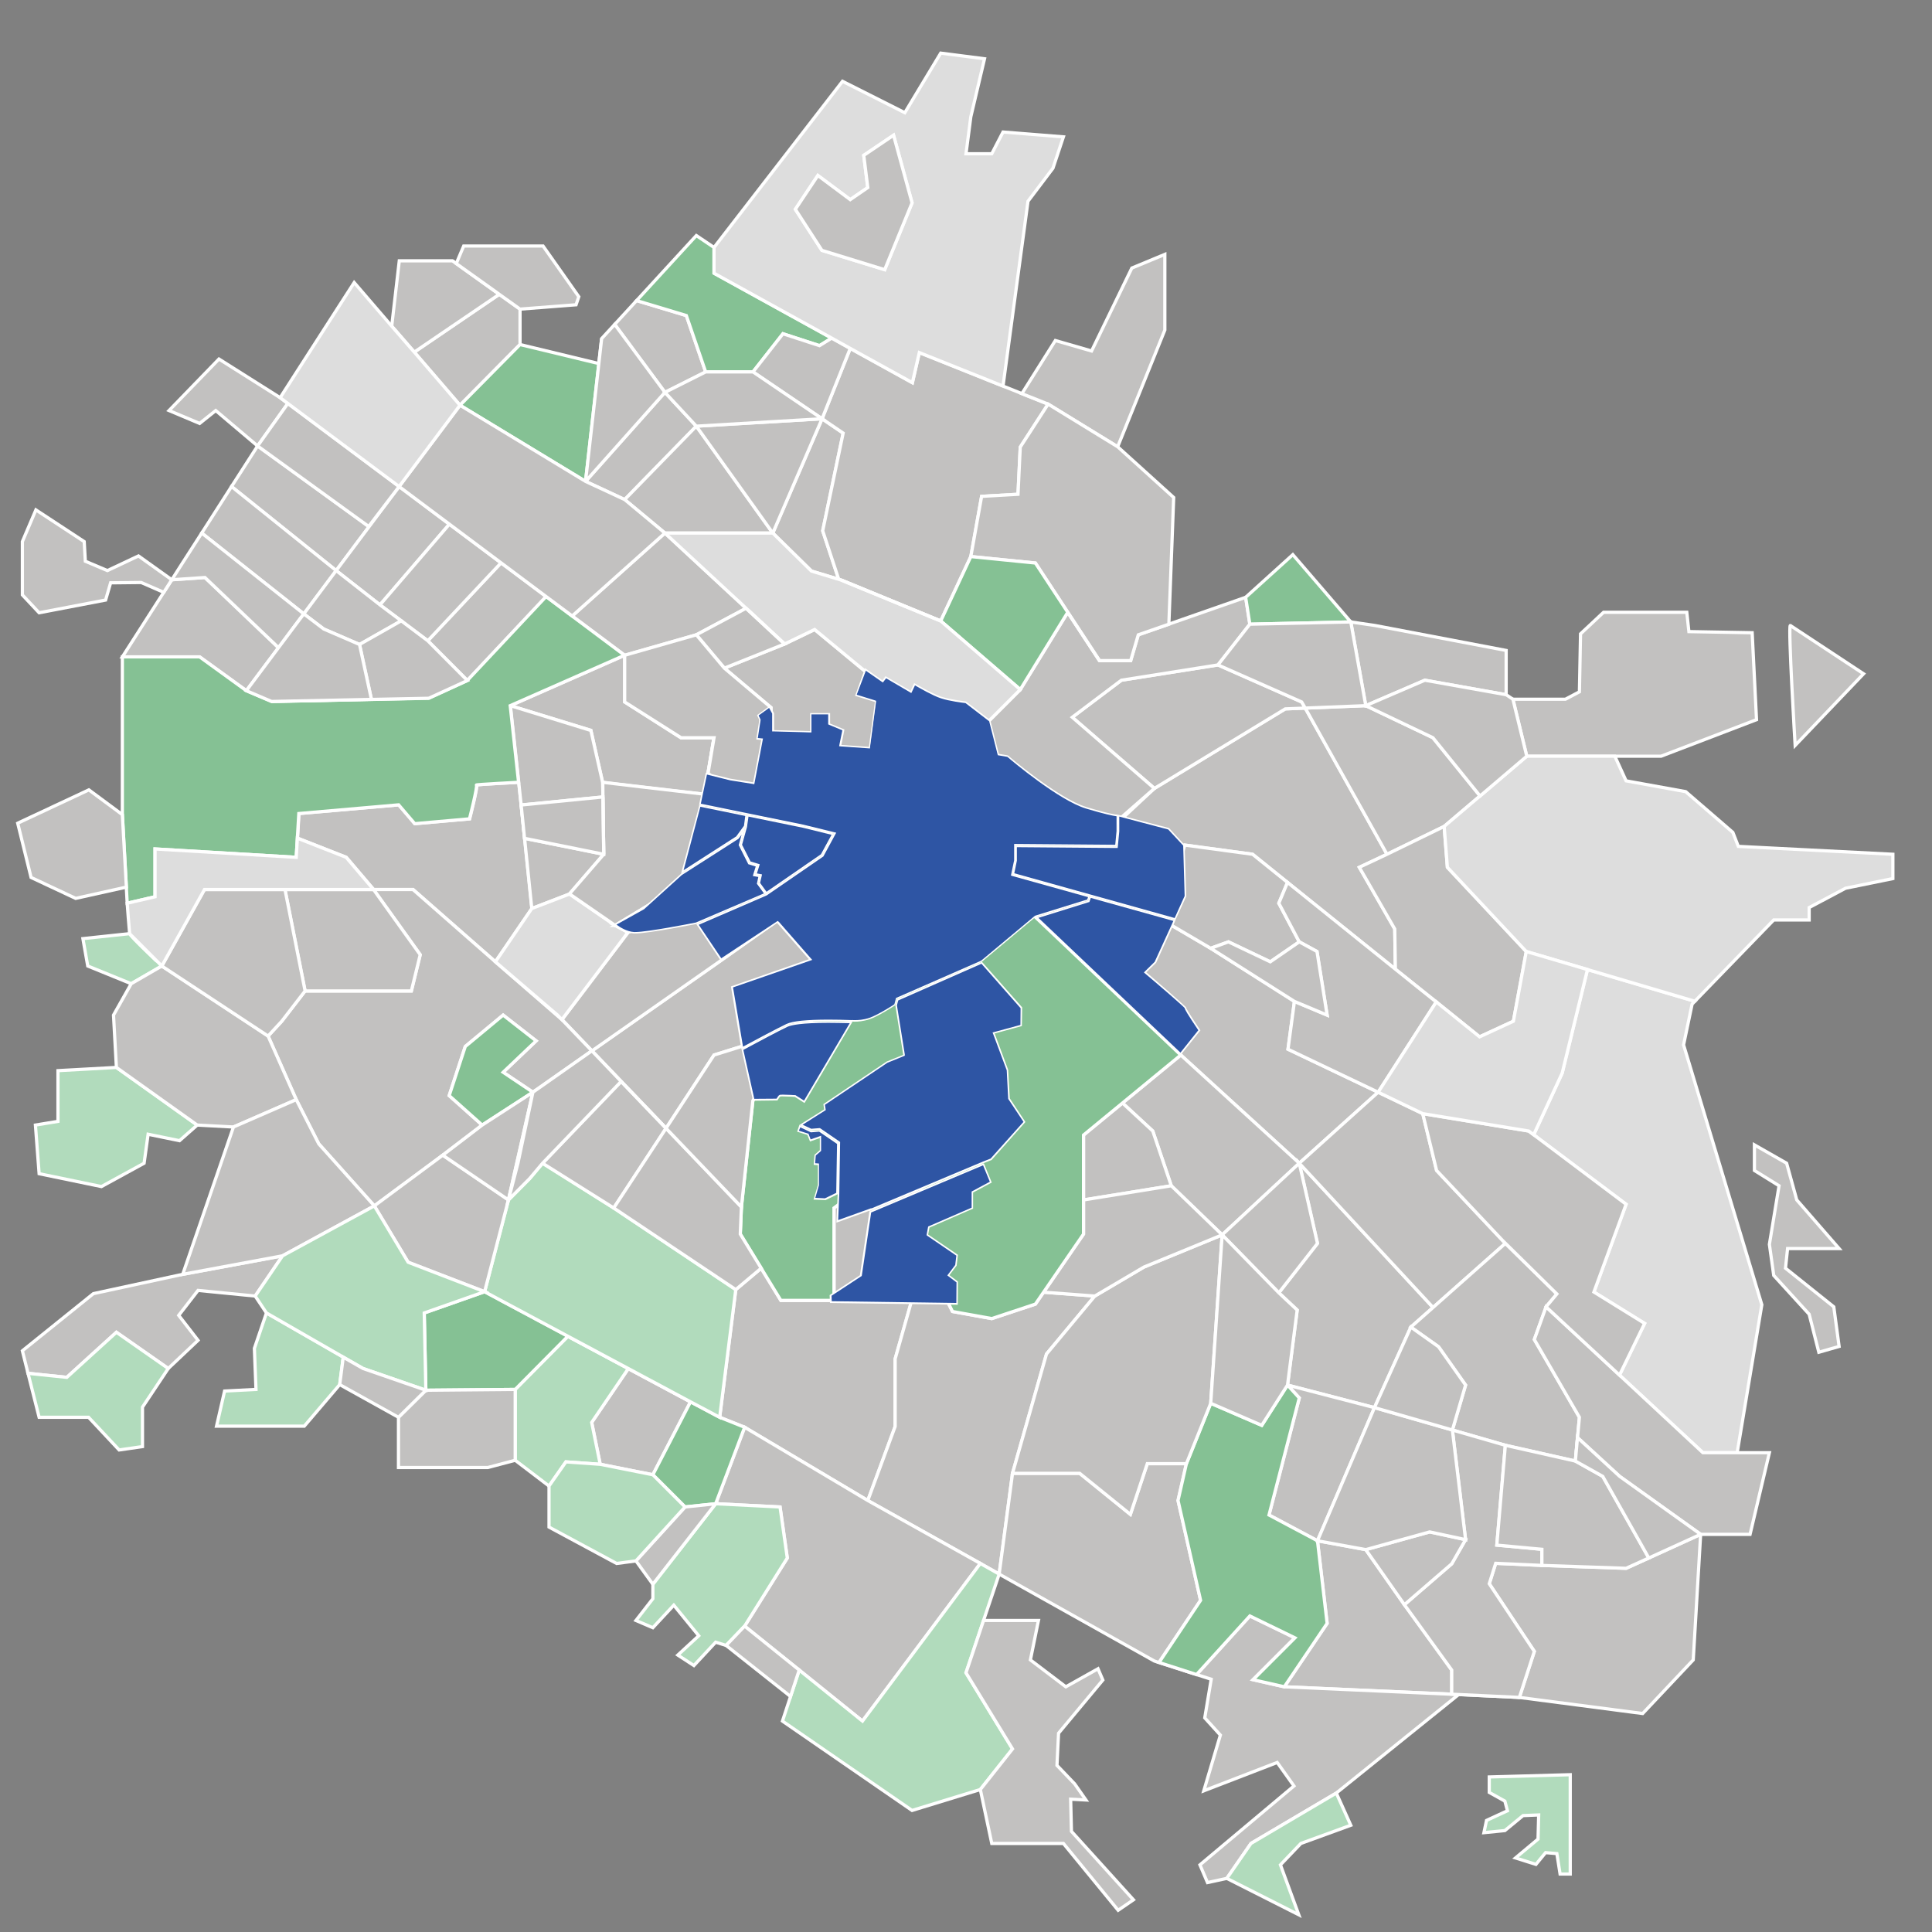 <?xml version="1.0" encoding="utf-8"?>
<!-- Generator: Adobe Illustrator 18.0.0, SVG Export Plug-In . SVG Version: 6.00 Build 0)  -->
<!DOCTYPE svg PUBLIC "-//W3C//DTD SVG 1.1//EN" "http://www.w3.org/Graphics/SVG/1.1/DTD/svg11.dtd">
<svg version="1.1" xmlns="http://www.w3.org/2000/svg" xmlns:xlink="http://www.w3.org/1999/xlink" x="0px" y="0px"
	 viewBox="0 0 1200 1200" enable-background="new 0 0 1200 1200" xml:space="preserve">
<rect x="0" y="0" width="1200" height="1200" fill="#808080" stroke="none"/>
<g id="Layer_16">
	<g>
		<g>
			<polygon fill="#C2C1C0" stroke="#FFFFFF" stroke-width="2" stroke-miterlimit="10" points="352.7,830 390.3,850 367.5,883.5 
				372.8,909.5 405.5,916 428.9,870.7 			"/>
			<polygon fill="#C2C1C0" stroke="#FFFFFF" stroke-width="2" stroke-miterlimit="10" points="673,705 733.4,655.3 807,722.5 
				856,678.4 800,651.7 804,622 752,589 722,571.4 735.9,524.9 778,530.6 799.7,548.1 866.7,602 866.3,577 844.3,538.7 861.5,530.6 
				810.7,439.8 798.3,440.3 717,489.7 691.7,513.3 680.4,507.6 592.3,494.3 447.7,596.6 367.6,652.7 385.8,671.7 413.7,700.8 
				443.5,655.3 468,647.7 468.5,650.9 486,652.7 472.4,675.6 472.8,678.4 495,667 508,619 566.7,576.3 606.9,685.1 518,750.3 
				518,807.7 485,807.7 459.8,766.5 472.8,787.7 457,801 447,880.3 462.5,886.5 539,932 556,886 556,844 565.7,810 616,819 
				643.1,810 673,766.5 673,745.3 			"/>
			<path fill="#C2C1C0" stroke="#FFFFFF" stroke-width="2" stroke-miterlimit="10" d="M374.3,486c0,0,41.9,5,63.2,7.4l5.9-35.1H437
				h-14L388,436v-29l-71,31.3l50,15.3L374.3,486z"/>
			<path fill="#C2C1C0" stroke="#FFFFFF" stroke-width="2" stroke-miterlimit="10" d="M307.7,597.4l22.7-33.1l-6.7-64.4l-1.5-14
				c0,0-27.2,1.4-26.2,1.7c1,0.3-4.3,21-4.3,21l-34,3l-10-11.7l-62,5.4l-0.9,15.3l30.3,11.9l17,20h24.5L307.7,597.4z"/>
			<polygon fill="#C2C1C0" stroke="#FFFFFF" stroke-width="2" stroke-miterlimit="10" points="374.5,495 374.3,486 367,453.7 
				317,438.3 322.2,486 323.7,500 			"/>
			<polygon fill="#C2C1C0" stroke="#FFFFFF" stroke-width="2" stroke-miterlimit="10" points="432.5,264.7 413,243.7 363.7,299 
				388,310.3 			"/>
			<polygon fill="#C2C1C0" stroke="#FFFFFF" stroke-width="2" stroke-miterlimit="10" points="504,354.7 522.5,360.3 520.9,359.7 
				511,329.7 523.7,269 510.6,260.1 480,331.1 			"/>
			<polygon fill="#C2C1C0" stroke="#FFFFFF" stroke-width="2" stroke-miterlimit="10" points="463.4,377.8 413,331.1 355.4,382.6 
				388,407 432.5,394.3 			"/>
			<path fill="#C2C1C0" stroke="#FFFFFF" stroke-width="2" stroke-miterlimit="10" d="M506,391l-18.7,9l-37.4,15l29,24.5v18.7
				l13.4,34.8l-28.9,9.3l-23.6-22.1l3.7-22l-5.9,35.1c6.9,0.8,11.7,1.3,12.1,1.3c1.7,0-4.7,60.6-4.7,60.6l-54.9,23.9l-41,54.2
				l18.6,19.4l80.1-56.1l144.6-102.3l88,13.2L597,465l-60.2-48.5L506,391z"/>
			<polygon fill="#C2C1C0" stroke="#FFFFFF" stroke-width="2" stroke-miterlimit="10" points="375,530.6 325.8,520.7 323.7,500 
				330.3,564.3 353.7,555.3 			"/>
			<polygon fill="#C2C1C0" stroke="#FFFFFF" stroke-width="2" stroke-miterlimit="10" points="810.7,439.8 808.5,436 756.5,413 
				696.5,422.5 666,445.5 717,489.7 798.3,440.3 			"/>
			<polygon fill="#85C194" stroke="#FFFFFF" stroke-width="2" stroke-miterlimit="10" points="460.5,749.7 459.8,766.5 485,807.7 
				518,807.7 518,750.3 606.9,685.1 566.7,576.3 508,619 495,667 472.8,678.4 472.4,675.6 467.6,683.7 			"/>
			<polygon fill="#C2C1C0" stroke="#FFFFFF" stroke-width="2" stroke-miterlimit="10" points="153,429 176.7,397.3 173,402.3 
				127.3,358.7 106.7,360.1 101.7,367.9 76,408 124,408 			"/>
			<polygon fill="#C2C1C0" stroke="#FFFFFF" stroke-width="2" stroke-miterlimit="10" points="257.3,218.7 285.7,251.7 323,214 
				323,192 310.1,182.8 			"/>
			<polygon fill="#C2C1C0" stroke="#FFFFFF" stroke-width="2" stroke-miterlimit="10" points="174,247 136,223 105,255 124,263 
				134,255 160,277 178.8,250.6 			"/>
			<polygon fill="#C2C1C0" stroke="#FFFFFF" stroke-width="2" stroke-miterlimit="10" points="247.9,302.2 229,327 160,277 
				143.8,302.2 208.8,354.4 			"/>
			<polygon fill="#C2C1C0" stroke="#FFFFFF" stroke-width="2" stroke-miterlimit="10" points="890,458.2 848.3,438.3 810.7,439.8 
				861.5,530.6 897,513.3 948.3,469.7 919.3,494.4 			"/>
			<polygon fill="#C2C1C0" stroke="#FFFFFF" stroke-width="2" stroke-miterlimit="10" points="818.3,772.3 794.3,803 805.7,813.7 
				799.7,860.3 853.7,874.3 876.3,824.3 890.1,812.1 807,722.5 			"/>
			<polygon fill="#C2C1C0" stroke="#FFFFFF" stroke-width="2" stroke-miterlimit="10" points="733.4,655.3 673,705 697.2,685.1 
				716,702.5 727.5,736.5 759.1,767 807,722.5 			"/>
			<polygon fill="#C2C1C0" stroke="#FFFFFF" stroke-width="2" stroke-miterlimit="10" points="818.3,957 824.3,1008.3 797.7,1047.7 
				901.7,1052.3 901.7,1037.3 872.3,996.7 848.3,962.5 			"/>
			<polygon fill="#C2C1C0" stroke="#FFFFFF" stroke-width="2" stroke-miterlimit="10" points="789,597.4 807,585 794.3,561 
				799.7,548.1 778,530.6 735.9,524.9 722,571.4 752,589 763,585 			"/>
			<polygon fill="#C2C1C0" stroke="#FFFFFF" stroke-width="2" stroke-miterlimit="10" points="890.1,812.1 935,772.3 892.3,727 
				883.7,691.7 856,678.4 807,722.5 			"/>
			<polygon fill="#C2C1C0" stroke="#FFFFFF" stroke-width="2" stroke-miterlimit="10" points="650,841 680,805 648.2,802.6 
				673,766.5 643.1,810 616,819 591.6,814.6 585.2,801.8 567.3,804.1 556,844 556,886 539,932 608.9,971.1 620.6,977.7 628.9,915.1 
							"/>
			<polygon fill="#C2C1C0" stroke="#FFFFFF" stroke-width="2" stroke-miterlimit="10" points="438.3,231 426.3,196 395.4,186.7 
				381.8,201.5 413,243.7 			"/>
			<polygon fill="#C2C1C0" stroke="#FFFFFF" stroke-width="2" stroke-miterlimit="10" points="528.1,216.4 510.6,260.1 523.7,269 
				511,329.7 520.9,359.7 522.5,360.3 522.5,360.3 584.3,385.7 603,345.7 609.7,308.3 632.3,307 633.7,277.7 651,251 571,219 
				566.7,237.7 			"/>
			<polygon fill="#C2C1C0" stroke="#FFFFFF" stroke-width="2" stroke-miterlimit="10" points="682.9,410.3 663.2,380.3 633.7,428.3 
				597,465 680.4,507.6 694.2,509.7 717,489.7 666,445.5 696.5,422.5 756.5,413 776.3,387.7 773.7,371 707,394.3 702.3,410.3 			"/>
			<polygon fill="#C2C1C0" stroke="#FFFFFF" stroke-width="2" stroke-miterlimit="10" points="844.3,538.7 866.3,577 866.7,602 
				867.7,602.8 890.2,620.8 891.7,622 919,644 940,634.3 948,591 899,538.7 897,513.3 861.5,530.6 			"/>
			<polygon fill="#C2C1C0" stroke="#FFFFFF" stroke-width="2" stroke-miterlimit="10" points="1024.1,967.7 1010,974.1 957.7,972.3 
				929,971 925,983.7 953,1025.7 943.7,1054.3 1020.3,1064.3 1051.7,1031 1056.3,953 1024.1,967.7 			"/>
			<polygon fill="#C2C1C0" stroke="#FFFFFF" stroke-width="2" stroke-miterlimit="10" points="935,772.3 890.1,812.1 876.3,824.3 
				893.5,836.5 910.3,860.3 902.1,888.2 935,897.7 978.5,907.5 981,880.3 953,832 960.3,811.7 967,803.7 			"/>
			<polygon fill="#DDDDDD" stroke="#FFFFFF" stroke-width="2" stroke-miterlimit="10" points="970.3,666.5 952.6,704.8 949.5,702.5 
				1010,748 990,802.5 1021.5,822 1005.9,854.1 1057.7,902.3 1079,902.3 1094.3,810.4 1045.7,649 1051,623.7 1052.7,621.9 
				986,602.2 			"/>
			<polygon fill="#C2C1C0" stroke="#FFFFFF" stroke-width="2" stroke-miterlimit="10" points="1003,469.7 1031.7,469.7 1091,447 
				1088.3,393 1049,392.3 1047.7,380.3 996,380.3 981.7,393.7 981,429.7 972.3,434.3 939.7,434.3 948.3,469.7 			"/>
			<polygon fill="#DDDDDD" stroke="#FFFFFF" stroke-width="2" stroke-miterlimit="10" points="1079.7,525.7 1076.3,517 1047,491.7 
				1010,485 1003,469.7 948.3,469.7 897,513.3 899,538.7 948,591 986,602.2 1052.7,621.9 1101.7,571.4 1123.7,571.4 1123.7,563.7 
				1146.3,551.7 1175.7,545.7 1175.7,530.6 			"/>
			<polygon fill="#C2C1C0" stroke="#FFFFFF" stroke-width="2" stroke-miterlimit="10" points="794.3,561 807,585 818,591 
				824.3,630.5 804,622 800,651.7 856,678.4 892.1,622.3 890.5,621.1 881,613.5 867.7,602.8 866.7,602 866.7,602 799.7,548.1 			"/>
			<polygon fill="#C2C1C0" stroke="#FFFFFF" stroke-width="2" stroke-miterlimit="10" points="818,591 807,585 789,597.4 763,585 
				752,589 804,622 824.3,630.5 			"/>
			<polygon fill="#C2C1C0" stroke="#FFFFFF" stroke-width="2" stroke-miterlimit="10" points="818.3,772.3 807,722.5 759.1,767 
				794.3,803 			"/>
			<polygon fill="#C2C1C0" stroke="#FFFFFF" stroke-width="2" stroke-miterlimit="10" points="887.4,1051.7 797.7,1047.7 
				778.3,1043.3 804.3,1017.3 776.3,1003.7 743.2,1040.1 719.9,1032.6 745.7,994 731.7,932 736.9,909.1 712.6,909.1 702.1,940.6 
				670.6,915.1 628.9,915.1 620.6,977.7 717,1031.7 752.3,1043 748.3,1067 758,1077.7 747.7,1112.3 793.3,1094.7 803.7,1109.3 
				745.3,1158.3 750,1169.3 762,1166.7 777,1145 830,1113.7 906,1052.5 943.7,1054.3 901.7,1052.3 			"/>
			<polygon fill="#C2C1C0" stroke="#FFFFFF" stroke-width="2" stroke-miterlimit="10" points="807,868.3 788.2,941 818.3,957 
				853.7,874.3 799.7,860.3 			"/>
			<polygon fill="#C2C1C0" stroke="#FFFFFF" stroke-width="2" stroke-miterlimit="10" points="925,983.7 929,971 957.7,972.3 
				957.7,962.3 929.7,959.7 935,897.7 902.1,888.2 910.3,956.3 901.7,971.3 872.3,996.7 901.7,1037.3 901.7,1052.3 943.7,1054.3 
				953,1025.7 			"/>
			<polygon fill="#85C194" stroke="#FFFFFF" stroke-width="2" stroke-miterlimit="10" points="818.3,957 788.2,941 807,868.3 
				799.7,860.3 783.7,885.3 752,871.6 736.9,909.1 731.7,932 745.7,994 719.9,1032.6 743.2,1040.1 776.3,1003.7 804.3,1017.3 
				778.3,1043.3 797.7,1047.7 824.3,1008.3 			"/>
			<polygon fill="#C2C1C0" stroke="#FFFFFF" stroke-width="2" stroke-miterlimit="10" points="848.3,962.5 872.3,996.7 901.7,971.3 
				910.3,956.3 888,951.5 			"/>
			<polygon fill="#C2C1C0" stroke="#FFFFFF" stroke-width="2" stroke-miterlimit="10" points="929.7,959.7 957.7,962.3 957.7,972.3 
				1010,974.1 1024.1,967.7 995.5,917 978.5,907.5 935,897.7 			"/>
			<polygon fill="#C2C1C0" stroke="#FFFFFF" stroke-width="2" stroke-miterlimit="10" points="1005.9,854.1 960.3,811.7 953,832 
				981,880.3 978.5,907.5 979.8,892.9 1006,917 1056.3,953 1087,953 1099,902.3 1079,902.3 1057.7,902.3 			"/>
			<polygon fill="#C2C1C0" stroke="#FFFFFF" stroke-width="2" stroke-miterlimit="10" points="853.7,874.3 818.3,957 848.3,962.5 
				888,951.5 910.3,956.3 902.1,888.2 902.1,888.2 			"/>
			<polygon fill="#C2C1C0" stroke="#FFFFFF" stroke-width="2" stroke-miterlimit="10" points="902.1,888.2 910.3,860.3 893.5,836.5 
				876.3,824.3 853.7,874.3 			"/>
			<polygon fill="#C2C1C0" stroke="#FFFFFF" stroke-width="2" stroke-miterlimit="10" points="979.8,892.9 978.5,907.5 995.5,917 
				1024.1,967.7 1056.3,953 1006,917 			"/>
			<polygon fill="#C2C1C0" stroke="#FFFFFF" stroke-width="2" stroke-miterlimit="10" points="697.2,685.1 673,705 673,745.3 
				727.5,736.5 716,702.5 			"/>
			<polygon fill="#C2C1C0" stroke="#FFFFFF" stroke-width="2" stroke-miterlimit="10" points="759.1,767 710.5,787 680,805 650,841 
				628.9,915.1 670.6,915.1 702.1,940.6 712.6,909.1 736.9,909.1 752,871.6 			"/>
			<polygon fill="#C2C1C0" stroke="#FFFFFF" stroke-width="2" stroke-miterlimit="10" points="794.3,803 759.1,767 752,871.6 
				783.7,885.3 799.7,860.3 805.7,813.7 			"/>
			<polygon fill="#C2C1C0" stroke="#FFFFFF" stroke-width="2" stroke-miterlimit="10" points="759.1,767 727.5,736.5 673,745.3 
				673,766.5 648.2,802.6 680,805 710.5,787 			"/>
			<polygon fill="#C2C1C0" stroke="#FFFFFF" stroke-width="2" stroke-miterlimit="10" points="608.9,971.1 539,932 462.5,886.5 
				444.5,934 484.5,936 489,967.7 462.5,1010 496.4,1037.3 535.7,1069 			"/>
			<polygon fill="#85C194" stroke="#FFFFFF" stroke-width="2" stroke-miterlimit="10" points="428.9,870.7 405.5,916 425.5,936 
				444.5,934 462.5,886.5 447,880.3 			"/>
			<polygon fill="#B1DBBC" stroke="#FFFFFF" stroke-width="2" stroke-miterlimit="10" points="535.7,1069 496.4,1037.3 486,1069 
				566.5,1124.5 608.9,1111.5 628.9,1086.3 600,1039 610.9,1006.5 620.6,977.7 608.9,971.1 			"/>
			<polygon fill="#C2C1C0" stroke="#FFFFFF" stroke-width="2" stroke-miterlimit="10" points="628.9,1086.3 608.9,1111.5 616,1145 
				660.5,1145 694.5,1186.5 704,1180 665.5,1137.5 665,1117.5 674.5,1118 667.5,1108 656.5,1096.5 657.5,1076.5 685,1043.5 
				682,1036.5 662,1047.7 640,1031 645,1006.5 610.9,1006.5 600,1039 			"/>
			<polygon fill="#B1DBBC" stroke="#FFFFFF" stroke-width="2" stroke-miterlimit="10" points="489,967.7 484.5,936 444.5,934 
				405.5,984 405.5,993 395,1006.5 405.5,1011 418.5,997 434,1016 421,1028 431,1034.5 444.5,1020 451,1022 462.5,1010 			"/>
			<polygon fill="#C2C1C0" stroke="#FFFFFF" stroke-width="2" stroke-miterlimit="10" points="425.5,936 395,969.5 405.5,984 
				444.5,934 			"/>
			<polygon fill="#B1DBBC" stroke="#FFFFFF" stroke-width="2" stroke-miterlimit="10" points="372.8,909.5 367.5,883.5 390.3,850 
				352.7,830 320,863 320,907 341,923 351.5,908 			"/>
			<polygon fill="#B1DBBC" stroke="#FFFFFF" stroke-width="2" stroke-miterlimit="10" points="405.5,916 372.8,909.5 351.5,908 
				341,923 341,948.5 383,971.1 395,969.5 425.5,936 			"/>
			<polygon fill="#C2C1C0" stroke="#FFFFFF" stroke-width="2" stroke-miterlimit="10" points="451,1022 491,1053.7 496.4,1037.3 
				462.5,1010 			"/>
			<polygon fill="#C2C1C0" stroke="#FFFFFF" stroke-width="2" stroke-miterlimit="10" points="299.5,698.8 279,680.5 289,650 
				312.5,630.5 333,646.5 312.5,666 331,678.4 367.6,652.7 349,633.3 307.7,597.4 256.5,552.5 232,552.5 261,593 255.5,615.5 
				189.5,615.5 175,634.3 166.5,643.5 184,683 198,710.5 232.5,749 275,717.5 			"/>
			<polygon fill="#85C194" stroke="#FFFFFF" stroke-width="2" stroke-miterlimit="10" points="301,802.3 263.5,815.5 264.5,863.5 
				320,863 352.7,830 428.9,870.7 			"/>
			<polygon fill="#B1DBBC" stroke="#FFFFFF" stroke-width="2" stroke-miterlimit="10" points="225.5,850 165.5,815.5 158,837.5 
				159,863 139.5,864 134.5,885.8 189,885.8 211,860 213.2,843 			"/>
			<polygon fill="#C2C1C0" stroke="#FFFFFF" stroke-width="2" stroke-miterlimit="10" points="113.5,791.5 58,803.5 13.9,839 
				17.4,853 41.5,855.5 72.3,827.5 104.5,850 123,832.5 111,817 123,801.5 158.5,805 175.5,780 			"/>
			<polygon fill="#B1DBBC" stroke="#FFFFFF" stroke-width="2" stroke-miterlimit="10" points="447,880.3 457,801 381.2,750.3 
				337,722.5 329,732 315.8,745.3 301,802.3 428.9,870.7 			"/>
			<polygon fill="#C2C1C0" stroke="#FFFFFF" stroke-width="2" stroke-miterlimit="10" points="264.5,863.5 247.5,880.3 247.5,911.5 
				303,911.5 320,907 320,863 			"/>
			<polygon fill="#B1DBBC" stroke="#FFFFFF" stroke-width="2" stroke-miterlimit="10" points="36,665 36,696.5 22,698.8 24.3,729 
				63,737 89.5,722.5 92,704.5 111.5,708.5 122.5,698.8 72.3,663 			"/>
			<path fill="#B1DBBC" stroke="#FFFFFF" stroke-width="2" stroke-miterlimit="10" d="M80.5,579.9l-29,3.1l3,17l27,11l19-11
				C100.5,600,80.7,581.4,80.5,579.9z"/>
			<polygon fill="#C2C1C0" stroke="#FFFFFF" stroke-width="2" stroke-miterlimit="10" points="166.5,643.5 100.5,600 81.5,611 
				70.5,630.5 72.3,663 122.5,698.8 145,700 184,683 			"/>
			<polygon fill="#C2C1C0" stroke="#FFFFFF" stroke-width="2" stroke-miterlimit="10" points="255.5,615.5 261,593 232,552.5 
				177,552.5 189.5,615.5 			"/>
			<polygon fill="#C2C1C0" stroke="#FFFFFF" stroke-width="2" stroke-miterlimit="10" points="189.5,615.5 177,552.5 127,552.5 
				100.5,600 166.5,643.5 175,634.3 			"/>
			<polygon fill="#C2C1C0" stroke="#FFFFFF" stroke-width="2" stroke-miterlimit="10" points="275,717.5 232.5,749 253.5,784 
				301,802.3 315.8,745.3 			"/>
			<polygon fill="#85C194" stroke="#FFFFFF" stroke-width="2" stroke-miterlimit="10" points="312.5,666 333,646.5 312.5,630.5 
				289,650 279,680.5 299.5,698.8 331,678.4 			"/>
			<polygon fill="#C2C1C0" stroke="#FFFFFF" stroke-width="2" stroke-miterlimit="10" points="232.5,749 198,710.5 184,683 145,700 
				113.5,791.5 175.5,780 			"/>
			<polygon fill="#C2C1C0" stroke="#FFFFFF" stroke-width="2" stroke-miterlimit="10" points="331,678.4 299.5,698.8 275,717.5 
				315.8,745.3 315.8,745.3 			"/>
			<polygon fill="#C2C1C0" stroke="#FFFFFF" stroke-width="2" stroke-miterlimit="10" points="381.2,750.3 413.7,700.8 405,691.7 
				385.8,671.7 337,722.5 			"/>
			<polygon fill="none" stroke="#FFFFFF" stroke-width="2" stroke-miterlimit="10" points="413.7,700.8 385.8,671.7 405,691.7 			
				"/>
			<polygon fill="none" stroke="#FFFFFF" stroke-width="2" stroke-miterlimit="10" points="385.8,671.7 367.6,652.7 368,653.1 			
				"/>
			<polygon fill="none" stroke="#FFFFFF" stroke-width="2" stroke-miterlimit="10" points="321.7,722.5 331,678.4 315.8,745.3 			
				"/>
			<polygon fill="#C2C1C0" stroke="#FFFFFF" stroke-width="2" stroke-miterlimit="10" points="321.7,722.5 315.8,745.3 315.8,745.3 
				329,732 337,722.5 385.8,671.7 368,653.1 367.6,652.7 331,678.4 			"/>
			<polygon fill="#C2C1C0" stroke="#FFFFFF" stroke-width="2" stroke-miterlimit="10" points="892.3,727 933.3,770.5 967,803.7 
				960.3,811.7 1005.9,854.1 1021.5,822 990,802.5 1010,748 949.5,702.5 883.7,691.7 			"/>
			<polygon fill="#DDDDDD" stroke="#FFFFFF" stroke-width="2" stroke-miterlimit="10" points="919,644 892.1,622.3 856,678.4 
				883.7,691.7 949.5,702.5 952.6,704.8 970.3,666.5 986,602.2 948,591 940,634.3 			"/>
			<path fill="#C2C1C0" stroke="#FFFFFF" stroke-width="2" stroke-miterlimit="10" d="M1157.5,418.5l-45.5-30c-1.5,0,3,74.5,3,74.5
				L1157.5,418.5z"/>
			<polygon fill="#C2C1C0" stroke="#FFFFFF" stroke-width="2" stroke-miterlimit="10" points="885,422.5 935.5,431.5 935.5,404 
				854,388.5 839,386.3 848.3,438.3 			"/>
			<polygon fill="#C2C1C0" stroke="#FFFFFF" stroke-width="2" stroke-miterlimit="10" points="848.3,438.3 890,458.2 919.3,494.4 
				948.3,469.7 939.7,434.3 935.5,431.5 885,422.5 			"/>
			<polygon fill="#85C194" stroke="#FFFFFF" stroke-width="2" stroke-miterlimit="10" points="839,386.3 803,344.5 773.7,371 
				776.3,387.7 			"/>
			<polygon fill="#C2C1C0" stroke="#FFFFFF" stroke-width="2" stroke-miterlimit="10" points="723.5,205 723.5,158 703,166.5 
				678,218 655.5,211.5 634.7,244.5 651,251 694.2,277.5 			"/>
			<polygon fill="#C2C1C0" stroke="#FFFFFF" stroke-width="2" stroke-miterlimit="10" points="632.3,307 609.7,308.3 603,345.7 
				643.1,349.7 682.9,410.3 702.3,410.3 707,394.3 726,387.7 729,309 694.2,277.5 651,251 633.7,277.7 			"/>
			<polygon fill="#85C194" stroke="#FFFFFF" stroke-width="2" stroke-miterlimit="10" points="663.2,380.3 682.9,410.3 643.1,349.7 
				603,345.7 584.3,385.7 633.7,428.3 			"/>
			<polygon fill="#C2C1C0" stroke="#FFFFFF" stroke-width="2" stroke-miterlimit="10" points="756.5,413 808.5,436 810.7,439.8 
				848.3,438.3 839,386.3 776.3,387.7 			"/>
			<polygon fill="#DDDDDD" stroke="#FFFFFF" stroke-width="2" stroke-miterlimit="10" points="382.1,574.8 353.7,555.3 330.3,564.3 
				307.7,597.4 346.3,630.5 349,633.3 390.1,579.1 			"/>
			<path fill="#C2C1C0" stroke="#FFFFFF" stroke-width="2" stroke-miterlimit="10" d="M375,530.6l-21.3,24.6l28.4,19.6l46.5-28.2
				l9-53.3c-21.3-2.4-63.2-7.4-63.2-7.4l0.1,9h0L375,530.6z"/>
			<path fill="#C2C1C0" stroke="#FFFFFF" stroke-width="2" stroke-miterlimit="10" d="M382.1,574.8h11.3l-3.3,4.3l54.9-23.9
				c0,0,6.3-60.6,4.7-60.6c-0.4,0-5.2-0.5-12.1-1.3l-9,53.3L382.1,574.8z"/>
			<polygon fill="#C2C1C0" stroke="#FFFFFF" stroke-width="2" stroke-miterlimit="10" points="382.1,574.8 390.1,579.1 393.3,574.8 
							"/>
			<polygon fill="#C2C1C0" stroke="#FFFFFF" stroke-width="2" stroke-miterlimit="10" points="279.1,325.6 247.9,302.2 208.8,354.4 
				236,375.7 			"/>
			<polygon fill="#C2C1C0" stroke="#FFFFFF" stroke-width="2" stroke-miterlimit="10" points="265.7,398 290.3,422.7 339.3,370.6 
				311.2,349.6 			"/>
			<path fill="#85C194" stroke="#FFFFFF" stroke-width="2" stroke-miterlimit="10" d="M96.3,527.3l87.7,5.2l0.7-11.9l0.9-15.3
				l62-5.4l10,11.7l34-3c0,0,5.3-20.7,4.3-21c-1-0.3,26.2-1.7,26.2-1.7l-5.2-47.6l71-31.3l-32.6-24.4l-16.1-12.1l-48.9,52.1l-24,11
				l-97.7,2L153,429l-29-21H76v98l3,55l17.3-4V527.3z"/>
			<path fill="#DDDDDD" stroke="#FFFFFF" stroke-width="2" stroke-miterlimit="10" d="M127,552.5h50h55l-17-20l-30.3-11.9l-0.7,11.9
				l-87.7-5.2V557L79,561c0,0,1.3,17.3,1.5,18.9l20,20.1L127,552.5z"/>
			<polygon fill="#C2C1C0" stroke="#FFFFFF" stroke-width="2" stroke-miterlimit="10" points="11,511.3 19.3,545 47,558 78.5,551 
				76,506 55.2,490.6 			"/>
			<polygon fill="#C2C1C0" stroke="#FFFFFF" stroke-width="2" stroke-miterlimit="10" points="247.9,302.2 178.8,250.6 160,277 
				229,327 			"/>
			<polygon fill="#C2C1C0" stroke="#FFFFFF" stroke-width="2" stroke-miterlimit="10" points="208.8,354.4 143.8,302.2 125.3,331.1 
				188.7,381.3 			"/>
			<polygon fill="#C2C1C0" stroke="#FFFFFF" stroke-width="2" stroke-miterlimit="10" points="173,402.3 176.7,397.3 186.3,384.4 
				188.7,381.3 125.3,331.1 113.6,349.3 106.7,360.1 127.3,358.7 			"/>
			<polygon fill="#C2C1C0" stroke="#FFFFFF" stroke-width="2" stroke-miterlimit="10" points="249.2,385.6 265.7,398 311.2,349.6 
				279.1,325.6 236,375.7 			"/>
			<polygon fill="#C2C1C0" stroke="#FFFFFF" stroke-width="2" stroke-miterlimit="10" points="223.3,400.3 249.2,385.6 236,375.7 
				208.8,354.4 197.5,369.5 188.7,381.3 201.1,390.7 			"/>
			<polygon fill="#C2C1C0" stroke="#FFFFFF" stroke-width="2" stroke-miterlimit="10" points="249.2,385.6 223.3,400.3 230.7,434.4 
				168.7,435.7 266.3,433.7 290.3,422.7 265.7,398 			"/>
			<polygon fill="#C2C1C0" stroke="#FFFFFF" stroke-width="2" stroke-miterlimit="10" points="223.3,400.3 201.1,390.7 188.7,381.3 
				183.2,388.6 153,429 168.7,435.7 230.7,434.4 			"/>
			<polygon fill="#C2C1C0" stroke="#FFFFFF" stroke-width="2" stroke-miterlimit="10" points="432.5,264.7 388,310.3 413,331.1 
				480,331.1 			"/>
			<polygon fill="#85C194" stroke="#FFFFFF" stroke-width="2" stroke-miterlimit="10" points="363.7,299 373.7,210.3 371.9,225.8 
				323,214 285.7,251.7 			"/>
			<polygon fill="#C2C1C0" stroke="#FFFFFF" stroke-width="2" stroke-miterlimit="10" points="413,243.7 381.8,201.5 373.7,210.3 
				363.7,299 			"/>
			<polygon fill="#C2C1C0" stroke="#FFFFFF" stroke-width="2" stroke-miterlimit="10" points="388,310.3 363.7,299 285.7,251.7 
				247.9,302.2 339.3,370.6 355.4,382.6 413,331.1 			"/>
			<polygon fill="#C2C1C0" stroke="#FFFFFF" stroke-width="2" stroke-miterlimit="10" points="480,331.1 510.6,260.1 432.5,264.7 
							"/>
			<polygon fill="#85C194" stroke="#FFFFFF" stroke-width="2" stroke-miterlimit="10" points="438.3,231 467.7,231 486.3,207.3 
				509,214.7 516.6,210 443.5,169.7 443.5,153.7 432.5,146.3 395.4,186.7 426.3,196 			"/>
			<polygon fill="#DDDDDD" stroke="#FFFFFF" stroke-width="2" stroke-miterlimit="10" points="480,331.1 413,331.1 463.4,377.8 
				463.4,377.8 487.3,400 506,391 536.8,416.5 597,465 633.7,428.3 584.3,385.7 522.5,360.3 504,354.7 			"/>
			<polygon fill="#DDDDDD" stroke="#FFFFFF" stroke-width="2" stroke-miterlimit="10" points="522.5,360.3 522.5,360.3 584.3,385.7 
							"/>
			<polygon fill="#C2C1C0" stroke="#FFFFFF" stroke-width="2" stroke-miterlimit="10" points="463.4,377.8 432.5,394.3 449.9,415 
				487.3,400 			"/>
			<polygon fill="#C2C1C0" stroke="#FFFFFF" stroke-width="2" stroke-miterlimit="10" points="463.4,377.8 463.4,377.8 487.3,400 
							"/>
			<polygon fill="#C2C1C0" stroke="#FFFFFF" stroke-width="2" stroke-miterlimit="10" points="423,458.2 437,458.2 443.5,458.2 
				439.8,480.2 463.4,502.3 492.3,493 478.9,458.2 478.9,439.5 449.9,415 432.5,394.3 388,407 388,436 			"/>
			<polygon fill="#C2C1C0" stroke="#FFFFFF" stroke-width="2" stroke-miterlimit="10" points="528.1,216.4 516.6,210 509,214.7 
				486.3,207.3 467.7,231 510.6,260.1 			"/>
			<polygon fill="#C2C1C0" stroke="#FFFFFF" stroke-width="2" stroke-miterlimit="10" points="510.6,260.1 467.7,231 438.3,231 
				413,243.7 432.5,264.7 			"/>
			<polygon fill="none" stroke="#FFFFFF" stroke-width="2" stroke-miterlimit="10" points="308.2,181.4 281,162 310.1,182.8 			"/>
			<polygon fill="#C2C1C0" stroke="#FFFFFF" stroke-width="2" stroke-miterlimit="10" points="257.3,218.7 310.1,182.8 281,162 
				248,162 243.3,202.6 246.9,206.7 			"/>
			<polygon fill="#C2C1C0" stroke="#FFFFFF" stroke-width="2" stroke-miterlimit="10" points="323,192 357.8,189.3 359.5,184.3 
				337.3,152.8 288,152.8 283.4,163.7 308.2,181.4 310.1,182.8 			"/>
			<polygon fill="#DDDDDD" stroke="#FFFFFF" stroke-width="2" stroke-miterlimit="10" points="247.9,302.2 285.7,251.7 257.3,218.7 
				246,205.7 243.3,202.6 220,175.5 174,247 178.8,250.6 			"/>
			<path fill="#DDDDDD" stroke="#FFFFFF" stroke-width="2" stroke-miterlimit="10" d="M516.6,210l11.5,6.4l38.6,21.3L571,219
				l52,20.8L638.5,125l15.5-20.5l6.5-19.5L623,82l-7,13.5h-16l3-23l8.5-36L584.3,33L562,70l-38.7-19.5l-79.8,103.2v16L516.6,210z
				 M508,109l20.1,15l10.9-7.5l-2.5-20L555,84l11.5,42l-17,41.5l-39-12L494,130L508,109z"/>
			<polygon fill="#C2C1C0" stroke="#FFFFFF" stroke-width="2" stroke-miterlimit="10" points="549.5,167.5 566.5,126 555,84 
				536.5,96.5 539,116.5 528.1,124 508,109 494,130 510.5,155.5 			"/>
			<polygon fill="#C2C1C0" stroke="#FFFFFF" stroke-width="2" stroke-miterlimit="10" points="375,530.6 374.5,495 323.7,500 
				325.8,520.7 			"/>
			<polygon fill="#C2C1C0" stroke="#FFFFFF" stroke-width="2" stroke-miterlimit="10" points="374.5,495 374.5,495 375,530.6 			"/>
			<polygon fill="#C2C1C0" stroke="#FFFFFF" stroke-width="2" stroke-miterlimit="10" points="457,801 472.8,787.7 459.8,766.5 
				460.5,749.7 413.7,700.8 381.2,750.3 			"/>
			<polygon fill="#C2C1C0" stroke="#FFFFFF" stroke-width="2" stroke-miterlimit="10" points="486,652.7 468.5,650.9 472.4,675.6 
							"/>
			<polygon fill="#C2C1C0" stroke="#FFFFFF" stroke-width="2" stroke-miterlimit="10" points="467.6,683.7 472.4,675.6 468.5,650.9 
				460.5,650 443.5,655.3 413.7,700.8 460.5,749.7 			"/>
			<polygon fill="#B1DBBC" stroke="#FFFFFF" stroke-width="2" stroke-miterlimit="10" points="41.5,855.5 17.4,853 24.3,880.3 
				55,880.3 74,900.6 88.5,898.5 88.5,874 104.5,850 72.3,827.5 			"/>
			<polygon fill="#B1DBBC" stroke="#FFFFFF" stroke-width="2" stroke-miterlimit="10" points="264.5,863.5 263.5,815.5 301,802.3 
				253.5,784 232.5,749 175.5,780 158.5,805 165.5,815.5 225.5,850 			"/>
			<polygon fill="#C2C1C0" stroke="#FFFFFF" stroke-width="2" stroke-miterlimit="10" points="86,345.3 66.7,354.4 53,348.6 
				52.3,336.4 22.3,316.7 13.9,336.4 13.9,369.5 24.3,380.6 65.6,372.7 68.7,362 87.7,361.8 101.7,367.9 106.7,360.1 			"/>
			<polygon fill="#B1DBBC" stroke="#FFFFFF" stroke-width="2" stroke-miterlimit="10" points="925,1113.3 934.7,1118.7 
				936.3,1124.7 923.3,1130.7 921.7,1138.3 934.7,1137 946,1127.7 955.7,1127.3 955.3,1142.3 941.3,1154 954,1158 960,1150.7 
				967,1151.3 969,1164 975.3,1164 975.3,1102.3 925,1103.7 			"/>
			<polygon fill="#B1DBBC" stroke="#FFFFFF" stroke-width="2" stroke-miterlimit="10" points="762,1166.7 806.7,1189.3 
				795.3,1158.3 808,1145 839,1133.7 830,1113.7 777,1145 			"/>
			<polygon fill="#C2C1C0" stroke="#FFFFFF" stroke-width="2" stroke-miterlimit="10" points="225.5,850 213.2,843 211,860 
				247.5,880.3 264.5,863.5 			"/>
			<polygon fill="#C2C1C0" stroke="#FFFFFF" stroke-width="2" stroke-miterlimit="10" points="1142.3,775.5 1116,745.3 
				1109.7,722.5 1089.7,711.1 1089.7,727 1105,736.5 1099,772.9 1101.7,792.2 1123.7,816.3 1129.7,839.9 1142.3,836.3 1139,811.7 
				1109,787.7 1110.3,775.5 			"/>
		</g>
		<polygon fill="#85C194" stroke="#FFFFFF" stroke-width="2" stroke-miterlimit="10" points="626,552.5 643.1,569.6 733.4,655.3 
			673,705 673,766.5 643.1,810 616,819 591.6,814.6 574,779 571.5,730.5 606.9,613.5 577,576.3 		"/>
	</g>
</g>
<g id="centur">
	<g>
		<path fill="#2E55A4" d="M454.5,613l48.9-17l-20.5-23.4l-35.1,23.2l-14.5-21.7l42.7-18.4l35-24.1l7.7-14.1l-19.8-4.9l-64.1-13.1
			l4-19l15,3.7l14.4,2.3l5.2-27.3l-3.2-0.3l1.9-11.7l-1.3-2.8l7.3-5.3l2.2,4.2v10.7l23.4,0.7v-11.2h11.4v6.4l8.9,3.6l-1.9,9.8
			l18.1,1.3l3.8-28.8l-12.2-3.8l5.8-16.1l10.7,7.4l1.9-2.6l15.6,9.1l2.2-4.8c2.2,1.3,11.2,6.5,16.4,8.2c5.3,1.8,14.2,2.9,15.4,3
			l14.9,11.4l5.3,21l5.8,1c2,1.7,31.9,27,48.7,32.1c12.6,3.8,17.5,4.6,19.3,4.8v9.7l-0.8,8.9l-62.7-0.5v9.7l-1.9,9.1l47.9,13.4
			l-0.8,2.2l-32.5,10.1l-33.5,27.9l-52.8,23.2l-1,3.8c-1.4,0.9-10.6,6.8-15.8,8.6c-3.8,1.3-7.2,1.5-8.9,1.5c-0.9,0-1.4,0-1.4,0
			l-0.3,0l-0.1,0.1c-5.3-0.2-10.3-0.3-14.7-0.3c-13.6,0-22.3,0.9-26,2.7c-6.1,2.9-18.3,9.4-27.6,14.4L454.5,613z"/>
		<path fill="#FFFFFF" d="M537.8,416.6l9.8,6.8l0.8,0.5l0.6-0.8l1.4-1.8l14.7,8.6l0.9,0.6l0.5-1l1.8-3.8c2.8,1.6,11.1,6.4,16,8
			c5.3,1.8,13.7,2.8,15.4,3l14.7,11.3l5.2,20.5l0.2,0.6l0.6,0.1l5.3,0.9c3,2.6,32,27,48.8,32.1c11.7,3.5,16.8,4.5,19,4.8v9.2
			l-0.8,8.5l-61.8-0.5l-1,0v1v9.1l-1.8,8.6l-0.2,0.9l0.9,0.3l47,13.1l-0.5,1.5l-32.2,10l-0.2,0.1l-0.2,0.1l-33.3,27.8l0,0l-52.5,23
			l-0.4,0.2l-0.1,0.5l-0.9,3.4c-1.8,1.2-10.5,6.7-15.5,8.4c-3.8,1.3-7.1,1.4-8.8,1.4c-0.9,0-1.3,0-1.4,0l-0.6-0.1l-0.1,0.1
			c-5.2-0.2-10.1-0.3-14.4-0.3c-13.6,0-22.4,0.9-26.2,2.7c-6,2.9-17.7,9.1-27,14.1l-6.2-36.8l47.8-16.6l1.4-0.5l-1-1.1l-19.7-22.5
			L483,572l-0.7,0.5L448,595.2L434,574.4l42.1-18.2l0.1,0l0.1-0.1l34.9-24l0.2-0.1l0.1-0.2l7.3-13.5l0.6-1.1l-1.3-0.3l-19.2-4.7
			l-63.6-13l3.8-18.1l14.5,3.6l0,0l0,0l13.9,2.2l1,0.2l0.2-1l5-26.3l0.2-1.1l-1.1-0.1l-2.1-0.2l1.7-11.1l0-0.3l-0.1-0.3l-1.1-2.3
			l6.5-4.7l1.9,3.5v10.1v1l1,0l22.4,0.6l1,0v-1v-10.2h10.4v5.5v0.7l0.6,0.3l8.2,3.4l-1.8,8.8l-0.2,1.1l1.1,0.1l17.1,1.2l0.9,0.1
			l0.1-0.9l3.7-27.9l0.1-0.8l-0.8-0.3l-11.3-3.5L537.8,416.6 M537.3,415l-6.2,17.2l12.3,3.8l-3.7,27.9l-17.1-1.2l1.9-9.6l-8.9-3.7
			v-6.5h-12.4v11.2l-22.4-0.6v-10.4l-2.5-4.8l-8.1,5.9l1.4,3l-1.9,12.1l3.1,0.3l-5,26.3l-13.9-2.2l-15.5-3.8l-4.2,20l64.5,13.2
			l19.1,4.7l-7.3,13.5l-34.9,24L432.5,574l15.1,22.6l35.1-23.3l19.7,22.5L454,612.7l6.5,39c9.3-5,21.9-11.7,28.2-14.8
			c4.2-2,14.6-2.6,25.7-2.6c5,0,10.2,0.1,15,0.3l0-0.1c0,0,0.5,0.1,1.5,0.1c1.8,0,5.2-0.2,9.1-1.5c5.5-1.8,15.3-8.2,16-8.7l1-3.8
			l52.8-23.2l0,0l33.3-27.8l32.7-10.2l1.1-3l-48-13.4l1.8-8.7v-9.2l62.7,0.5l0.9-9.4v-10.2c-1.2,0-5.7-0.5-19.7-4.8
			c-17.4-5.3-48.6-32-48.6-32l-5.6-1l-5.3-20.9l-15.1-11.6c0,0-9.7-1.1-15.5-3c-5.7-1.9-16.7-8.4-16.7-8.4l-2.2,4.8L550,420
			l-1.9,2.6L537.3,415L537.3,415z"/>
	</g>
	<g display="none">
		<path display="inline" fill="#F7941E" d="M454.5,613l48.9-17l-20.5-23.4l-35.1,23.2l-14.5-21.7l42.7-18.4l35-24.1l7.7-14.1
			l-19.8-4.9l-64.1-13.1l4-19l15,3.7l14.4,2.3l5.2-27.3l-3.2-0.3l1.9-11.7l-1.3-2.8l7.3-5.3l2.2,4.2v10.7l23.4,0.7v-11.2h11.4v6.4
			l8.9,3.6l-1.9,9.8l18.1,1.3l3.8-28.8l-12.2-3.8l5.8-16.1l10.7,7.4l1.9-2.6l15.6,9.1l2.2-4.8c2.2,1.3,11.2,6.5,16.4,8.2
			c5.3,1.8,14.2,2.9,15.4,3l14.9,11.4l5.3,21l5.8,1c2,1.7,31.9,27,48.7,32.1c12.6,3.8,17.5,4.6,19.3,4.8v9.7l-0.8,8.9l-62.7-0.5v9.7
			l-1.9,9.1l47.9,13.4l-0.8,2.2l-32.5,10.1l-33.5,27.9l-52.8,23.2l-1,3.8c-1.4,0.9-10.6,6.8-15.8,8.6c-3.8,1.3-7.2,1.5-8.9,1.5
			c-0.9,0-1.4,0-1.4-0.1l-0.3,0l-0.1,0.1c-5.3-0.2-10.3-0.3-14.7-0.3c-13.5,0-22.3,0.9-26,2.7c-6.1,2.9-18.3,9.4-27.6,14.4
			L454.5,613z"/>
		<g display="inline">
			<path fill="#FFFFFF" d="M537.8,416.6l9.8,6.8l0.8,0.5l0.6-0.8l1.4-1.8l14.7,8.6l0.9,0.6l0.5-1l1.8-3.8c2.8,1.6,11.1,6.4,16,8
				c5.3,1.8,13.7,2.8,15.4,3l14.7,11.3l5.2,20.5l0.2,0.6l0.6,0.1l5.3,0.9c3,2.6,32,27,48.8,32.1c11.7,3.5,16.8,4.5,19,4.8v9.2
				l-0.8,8.5l-61.8-0.5l-1,0v1v9.1l-1.8,8.6l-0.2,0.9l0.9,0.3l47,13.1l-0.5,1.5l-32.2,10l-0.2,0.1l-0.2,0.1l-33.3,27.8l0,0l-52.5,23
				l-0.4,0.2l-0.1,0.5l-0.9,3.4c-1.8,1.2-10.5,6.7-15.5,8.4c-3.8,1.3-7.1,1.4-8.8,1.4c-0.9,0-1.3,0-1.4,0l-0.6-0.1l-0.1,0.1
				c-5.2-0.2-10.1-0.3-14.4-0.3c-13.6,0-22.4,0.9-26.2,2.7c-6,2.9-17.7,9.1-27,14.1l-6.2-36.8l47.8-16.6l1.4-0.5l-1-1.1l-19.7-22.5
				L483,572l-0.7,0.5L448,595.2L434,574.4l42.1-18.2l0.1,0l0.1-0.1l34.9-24l0.2-0.1l0.1-0.2l7.3-13.5l0.6-1.1l-1.3-0.3l-19.2-4.7
				l-63.6-13l3.8-18.1l14.5,3.6l0,0l0,0l13.9,2.2l1,0.2l0.2-1l5-26.3l0.2-1.1l-1.1-0.1l-2.1-0.2l1.7-11.1l0-0.3l-0.1-0.3l-1.1-2.3
				l6.5-4.7l1.9,3.5v10.1v1l1,0l22.4,0.6l1,0v-1v-10.2h10.4v5.5v0.7l0.6,0.3l8.2,3.4l-1.8,8.8l-0.2,1.1l1.1,0.1l17.1,1.2l0.9,0.1
				l0.1-0.9l3.7-27.9l0.1-0.8l-0.8-0.3l-11.3-3.5L537.8,416.6 M537.3,415l-6.2,17.2l12.3,3.8l-3.7,27.9l-17.1-1.2l1.9-9.6l-8.9-3.7
				v-6.5h-12.4v11.2l-22.4-0.6v-10.4l-2.5-4.8l-8.1,5.9l1.4,3l-1.9,12.1l3.1,0.3l-5,26.3l-13.9-2.2l-15.5-3.8l-4.2,20l64.5,13.2
				l19.1,4.7l-7.3,13.5l-34.9,24L432.5,574l15.1,22.6l35.1-23.3l19.7,22.5L454,612.7l6.5,39c9.3-5,21.9-11.7,28.2-14.8
				c4.2-2,14.6-2.6,25.7-2.6c5,0,10.2,0.1,15,0.3l0-0.1c0,0,0.5,0.1,1.5,0.1c1.8,0,5.2-0.2,9.1-1.5c5.5-1.8,15.3-8.2,16-8.7l1-3.8
				l52.8-23.2l0,0l33.3-27.8l32.7-10.2l1.1-3l-48-13.4l1.8-8.7v-9.2l62.7,0.5l0.9-9.4v-10.2c-1.2,0-5.7-0.5-19.7-4.8
				c-17.4-5.3-48.6-32-48.6-32l-5.6-1l-5.3-20.9l-15.1-11.6c0,0-9.7-1.1-15.5-3c-5.7-1.9-16.7-8.4-16.7-8.4l-2.2,4.8L550,420
				l-1.9,2.6L537.3,415L537.3,415z"/>
		</g>
	</g>
</g>
<g id="b18" display="none">
	<g display="inline">
		<polygon fill="#2E55A4" points="454.5,483.3 458.5,458.8 472.2,460.1 467.5,485.4 		"/>
		<path fill="#FFFFFF" d="M458.9,459.3l12.8,1.2l-4.6,24.3l-11.9-1.9L458.9,459.3 M458.1,458.2l-4.1,25.5l13.9,2.2l5-26.3
			L458.1,458.2L458.1,458.2z"/>
	</g>
	<g display="inline">
		<polygon fill="#F7941E" points="454.5,483.3 458.5,458.8 472.2,460.1 467.5,485.4 		"/>
		<g>
			<path fill="#FFFFFF" d="M458.9,459.3l12.8,1.2l-4.6,24.3l-11.9-1.9L458.9,459.3 M458.1,458.2l-4.1,25.5l13.9,2.2l5-26.3
				L458.1,458.2L458.1,458.2z"/>
		</g>
	</g>
</g>
<g id="ujen_park">
	<g>
		<polygon fill="#2E55A4" points="505.7,744.6 508.3,736 508.3,723.2 505.8,723 506.2,717.5 509.6,714.7 509.6,706.2 503.3,708.4 
			501.8,704.5 495.7,702.6 496.8,699.5 503.7,702.7 508.9,702.3 520.4,710.2 519.9,741.2 512.5,744.8 		"/>
		<path fill="#FFFFFF" d="M497.1,700.2l6.3,3l0.2,0.1l0.3,0l4.9-0.4l11.1,7.6l-0.5,30.4l-7,3.4l-6-0.3l2.3-7.9l0-0.1v-0.1v-12.3
			v-0.9l-0.9-0.1l-1.5-0.1l0.4-4.8l3-2.6l0.3-0.3v-0.5v-7.5v-1.4l-1.3,0.5l-5.2,1.8l-1.2-3.2l-0.2-0.4l-0.5-0.1l-5.4-1.7
			L497.1,700.2 M496.5,698.8l-1.4,4.1l6.4,2l1.6,4.1l6.1-2.1v7.5l-3.3,2.9l-0.5,6.2l2.6,0.2v12.3l-2.7,9.1l7.5,0.3l7.8-3.8l0.5-31.6
			l-11.8-8.1l-5.3,0.4L496.5,698.8L496.5,698.8z"/>
	</g>
	<g display="none">
		<polygon display="inline" fill="#F7941E" points="505.7,744.6 508.3,736 508.3,723.2 505.8,723 506.2,717.5 509.6,714.6 
			509.6,706.2 503.3,708.4 501.8,704.5 495.7,702.6 496.8,699.5 503.7,702.7 508.9,702.3 520.4,710.2 519.9,741.2 512.5,744.8 		"/>
		<g display="inline">
			<path fill="#FFFFFF" d="M497.1,700.2l6.3,3l0.2,0.1l0.3,0l4.9-0.4l11.1,7.6l-0.5,30.4l-7,3.4l-6-0.3l2.3-7.9l0-0.1v-0.1v-12.3
				v-0.9l-0.9-0.1l-1.5-0.1l0.4-4.8l3-2.6l0.3-0.3v-0.5v-7.5v-1.4l-1.3,0.5l-5.2,1.8l-1.2-3.2l-0.2-0.4l-0.5-0.1l-5.4-1.7
				L497.1,700.2 M496.5,698.8l-1.4,4.1l6.4,2l1.6,4.1l6.1-2.1v7.5l-3.3,2.9l-0.5,6.2l2.6,0.2v12.3l-2.7,9.1l7.5,0.3l7.8-3.8
				l0.5-31.6l-11.8-8.1l-5.3,0.4L496.5,698.8L496.5,698.8z"/>
		</g>
	</g>
</g>
<g id="hladilnika">
	<g>
		<polygon fill="#2E55A4" points="515.9,808.8 515.8,804.6 534.6,792.4 540.4,752.7 610.8,723.2 615.4,734.3 603.9,740.4 
			603.9,750.4 576.9,762.2 576,767.1 594.5,779.7 593.7,786 589,792.2 594.5,796.3 594.3,809.9 		"/>
		<path fill="#FFFFFF" d="M610.6,723.8l4.2,10.2l-10.8,5.8l-0.5,0.3v0.6v9.4l-26.5,11.5l-0.5,0.2l-0.1,0.5l-0.8,4.3l-0.1,0.6
			l0.5,0.4l18,12.3l-0.7,5.8l-4.3,5.7l-0.6,0.8l0.8,0.6l4.9,3.7l-0.1,12.8l-77.4-1.1l-0.1-3.4l18.3-12l0.4-0.2l0.1-0.4l5.8-39.1
			L610.6,723.8 M611.1,722.5L540,752.4l-5.9,39.7l-18.8,12.3l0.2,4.9l79.4,1.1L595,796l-5.3-4l4.5-5.9l0.8-6.7l-18.5-12.6l0.8-4.3
			l27.1-11.8v-10l11.6-6.2L611.1,722.5L611.1,722.5z"/>
	</g>
	<g display="none">
		<polygon display="inline" fill="#F7941E" points="515.9,808.8 515.8,804.6 534.6,792.4 540.4,752.7 610.8,723.2 615.4,734.3 
			603.9,740.4 603.9,750.4 576.9,762.2 576,767.1 594.5,779.7 593.7,786 589,792.2 594.5,796.3 594.3,809.9 		"/>
		<g display="inline">
			<path fill="#FFFFFF" d="M610.6,723.8l4.2,10.2l-10.8,5.8l-0.5,0.3v0.6v9.4l-26.5,11.5l-0.5,0.2l-0.1,0.5l-0.8,4.3l-0.1,0.6
				l0.5,0.4l18,12.3l-0.7,5.8l-4.3,5.7l-0.6,0.8l0.8,0.6l4.9,3.7l-0.1,12.8l-77.4-1.1l-0.1-3.4l18.3-12l0.4-0.2l0.1-0.4l5.8-39.1
				L610.6,723.8 M611.1,722.5L540,752.4l-5.9,39.7l-18.8,12.3l0.2,4.9l79.4,1.1L595,796l-5.3-4l4.5-5.9l0.8-6.7l-18.5-12.6l0.8-4.3
				l27.1-11.8v-10l11.6-6.2L611.1,722.5L611.1,722.5z"/>
		</g>
	</g>
</g>
<g id="b19">
	<g>
		<polygon fill="#2E55A4" points="434.6,500.8 434.7,500.5 463.5,506.4 462.6,513.2 457.7,519.9 423.8,541.6 		"/>
		<path fill="#FFFFFF" d="M435,501.1l27.9,5.7l-0.8,6.1l-4.8,6.6l-32.7,21L435,501.1 M434.3,500l-0.1,0.7L423,542.7l35.1-22.4l5-6.9
			l1-7.3L434.3,500L434.3,500z"/>
	</g>
	<g display="none">
		<polygon display="inline" fill="#F7941E" points="434.6,500.8 434.7,500.5 463.5,506.4 462.6,513.2 457.7,519.9 423.8,541.6 		"/>
		<g display="inline">
			<path fill="#FFFFFF" d="M435,501.1l27.9,5.7l-0.8,6.1l-4.8,6.6l-32.7,21L435,501.1 M434.3,500l-0.1,0.7L423,542.7l35.1-22.4
				l5-6.9l1-7.3L434.3,500L434.3,500z"/>
		</g>
	</g>
</g>
<g id="lozenec">
	<g>
		<polygon fill="#2E55A4" points="520.9,741.5 521.4,709.7 509.2,701.3 503.9,701.7 497.5,698.7 512.5,689.3 512,686 551.1,659.7 
			561.6,655.4 556.6,624.3 557.5,621 609.7,598 634.4,626 634.2,637 617.1,641.7 625.8,664.8 626.7,682.5 636.3,697 615.6,720.2 
			610.9,722 540.6,751.6 540.6,751.3 520.1,758.7 		"/>
		<path fill="#FFFFFF" d="M609.6,598.6l24.3,27.6l-0.1,10.4l-16.2,4.4l-1.1,0.3l0.4,1l8.4,22.5l0.9,17.5l0,0.3l0.2,0.2l9.3,14
			l-20.4,22.8l-4.6,1.8l-69.5,29.2l0-0.2l-1.6,0.6l-19,6.8l0.7-16.4l0.5-31.6l0-0.5l-0.4-0.3l-11.8-8.1l-0.3-0.2l-0.4,0l-5,0.4
			l-5.4-2.5l13.9-8.8l0.5-0.3l-0.1-0.6l-0.4-2.7l38.8-26.1l10.1-4.1l0.7-0.3L562,655l-4.9-30.6l0.8-3L609.6,598.6 M609.9,597.4
			l-52.8,23.2l-1,3.8c0,0,0,0,0,0l4.9,30.8l-10.2,4.1l-39.4,26.5l0.5,3.3l-15.5,9.7l0,0l7.3,3.4l5.3-0.4l11.8,8.1l-0.5,31.6
			l-0.8,17.9L540,752l0,0.3l71.1-29.9l4.8-1.9l21-23.6l-9.7-14.7l-1-17.7l-8.4-22.6l16.9-4.6l0.2-11.6L609.9,597.4L609.9,597.4z"/>
	</g>
	<g display="none">
		<polygon display="inline" fill="#F7941E" points="520.9,741.5 521.4,709.7 509.2,701.3 503.9,701.7 497.5,698.7 512.5,689.3 
			512,686 551.1,659.7 561.6,655.4 556.6,624.3 557.5,621 609.7,598 634.4,626 634.2,637 617.1,641.7 625.8,664.8 626.7,682.5 
			636.3,697 615.6,720.2 610.9,722 540.6,751.6 540.6,751.3 520.1,758.7 		"/>
		<g display="inline">
			<path fill="#FFFFFF" d="M609.6,598.6l24.3,27.6l-0.1,10.4l-16.2,4.4l-1.1,0.3l0.4,1l8.4,22.5l0.9,17.5l0,0.3l0.2,0.2l9.3,14
				l-20.4,22.8l-4.6,1.8l-69.5,29.2l0-0.2l-1.6,0.6l-19,6.8l0.7-16.4l0.5-31.6l0-0.5l-0.4-0.3l-11.8-8.1l-0.3-0.2l-0.4,0l-5,0.4
				l-5.4-2.5l13.9-8.8l0.5-0.3l-0.1-0.6l-0.4-2.7l38.8-26.1l10.1-4.1l0.7-0.3L562,655l-4.9-30.6l0.8-3L609.6,598.6 M609.9,597.4
				l-52.8,23.2l-1,3.8c0,0,0,0,0,0l4.9,30.8l-10.2,4.1l-39.4,26.5l0.5,3.3l-15.5,9.7l0,0l7.3,3.4l5.3-0.4l11.8,8.1l-0.5,31.6
				l-0.8,17.9L540,752l0,0.3l71.1-29.9l4.8-1.9l21-23.6l-9.7-14.7l-1-17.7l-8.4-22.6l16.9-4.6l0.2-11.6L609.9,597.4L609.9,597.4z"/>
		</g>
	</g>
</g>
<g id="oborishte">
	<g>
		<polygon fill="#2E55A4" points="678,556.3 629.5,542.8 631.2,534.4 631.2,525.7 693.9,526.2 694.7,516.3 694.7,506.6 725.9,514.8 
			735.4,525.1 736.4,556.6 729.9,570.8 		"/>
		<path fill="#FFFFFF" d="M695.2,507.2l30.4,8l9.3,10l0.9,31.3l-6.2,13.7l-51.6-14.4l-48-13.4l1.6-7.8l0-0.1v-0.1v-8.2l61.7,0.5
			l0.9,0l0.1-0.9l0.9-9.4l0,0v0V507.2 M694.6,506.1c0,0-0.1,0-0.2,0c0,0-0.1,0-0.2,0v10.2l-0.9,9.4l-62.7-0.5v9.2l-1.8,8.7
			l48.9,13.6l52.4,14.7l6.7-14.7l-1-31.9l-9.7-10.5L694.6,506.1L694.6,506.1z"/>
	</g>
	<g display="none">
		<polygon display="inline" fill="#F7941E" points="678,556.3 629.5,542.8 631.2,534.5 631.2,525.7 693.9,526.2 694.7,516.3 
			694.7,506.6 725.9,514.8 735.4,525.1 736.4,556.6 729.9,570.8 		"/>
		<g display="inline">
			<path fill="#FFFFFF" d="M695.2,507.2l30.4,8l9.3,10l0.9,31.3l-6.2,13.7l-51.6-14.4l-48-13.4l1.6-7.8l0-0.1v-0.1v-8.2l61.7,0.5
				l0.9,0l0.1-0.9l0.9-9.4l0,0v0V507.2 M694.6,506.1c0,0-0.1,0-0.2,0c0,0-0.1,0-0.2,0v10.2l-0.9,9.4l-62.7-0.5v9.2l-1.8,8.7
				l48.9,13.6l52.4,14.7l6.7-14.7l-1-31.9l-9.7-10.5L694.6,506.1L694.6,506.1z"/>
		</g>
	</g>
</g>
<g id="qvorov">
	<g>
		<path fill="#2E55A4" d="M644.1,569.9l32.1-10l1-2.8l52.3,14.6l-11.9,26l-6.4,6.2l0.4,0.4c9.3,7.9,23.4,20,24.7,21.6
			c0.1,0.6,1,2.8,8.7,14l-11.7,14.6L644.1,569.9z"/>
		<path fill="#FFFFFF" d="M677.5,557.7L677.5,557.7l51.3,14.3l-11.6,25.4l-5.9,5.8l-0.8,0.8l0.8,0.7c8.8,7.4,22.8,19.5,24.5,21.4
			c0.2,1,1.7,3.7,8.5,13.8l-11.1,13.9l-88.2-83.7l31.1-9.7l0.5-0.1l0.2-0.5L677.5,557.7 M676.9,556.5l-1.1,3l-32.7,10.2l90.2,85.6
			l12.3-15.3c0,0-9.4-13.9-8.8-14.1S712,603.9,712,603.9l6.1-5.9l12.1-26.6l-52.4-14.7L676.9,556.5L676.9,556.5z"/>
	</g>
	<g display="none">
		<path display="inline" fill="#F7941E" d="M644.1,569.9l32.1-10l1-2.8l52.3,14.6l-11.9,26l-6.4,6.2l0.4,0.4
			c9.3,7.9,23.4,20,24.7,21.6c0.1,0.6,1,2.8,8.7,14l-11.7,14.6L644.1,569.9z"/>
		<g display="inline">
			<path fill="#FFFFFF" d="M677.5,557.7L677.5,557.7l51.3,14.3l-11.6,25.4l-5.9,5.8l-0.8,0.8l0.8,0.7c8.8,7.4,22.8,19.5,24.5,21.4
				c0.2,1,1.7,3.7,8.5,13.8l-11.1,13.9l-88.2-83.7l31.1-9.7l0.5-0.1l0.2-0.5L677.5,557.7 M676.9,556.5l-1.1,3l-32.7,10.2l90.2,85.6
				l12.3-15.3c0,0-9.4-13.9-8.8-14.1S712,603.9,712,603.9l6.1-5.9l12.1-26.6l-52.4-14.7L676.9,556.5L676.9,556.5z"/>
		</g>
	</g>
</g>
<g id="ivan_vazov">
	<g>
		<path fill="#2E55A4" d="M493.8,680.8l-0.1,0c0,0-4.9-0.3-7.5-0.3c-1.5,0-1.7,0.1-1.9,0.2c-0.5,0.3-1.3,1.6-1.7,2.3l-14.5,0.2
			l-6.9-31l0-0.2c9.4-5.1,21.7-11.6,27.9-14.6c3.5-1.7,12.1-2.6,25.5-2.6c4.3,0,9,0.1,14.1,0.3l-29.1,49.3L493.8,680.8z"/>
		<path fill="#FFFFFF" d="M514.5,635.3c4,0,8.5,0.1,13.3,0.2l-28.4,48.1l-5.2-3.3l-0.2-0.1l-0.3,0c-0.2,0-4.9-0.3-7.5-0.3
			c-1.6,0-1.9,0.1-2.2,0.3c-0.5,0.3-1.1,1.3-1.7,2.2l-13.8,0.1l-6.8-30.4c9.3-5,21.4-11.5,27.5-14.4
			C491.5,636.7,497.9,635.3,514.5,635.3 M514.5,634.3c-11.1,0-21.6,0.6-25.7,2.6c-6.3,3-18.9,9.7-28.2,14.8l0.1,0.6l7,31.4l15.2-0.2
			c0,0,1.2-2.1,1.7-2.4c0.1-0.1,0.7-0.1,1.6-0.1c2.6,0,7.5,0.3,7.5,0.3l6,3.8l29.8-50.5C524.6,634.5,519.5,634.3,514.5,634.3
			L514.5,634.3z"/>
	</g>
	<g display="none">
		<path display="inline" fill="#F7941E" d="M493.8,680.8l-0.1,0c0,0-4.9-0.3-7.5-0.3c-1.5,0-1.7,0.1-1.9,0.2
			c-0.5,0.3-1.3,1.6-1.7,2.3l-14.5,0.2l-6.9-31l0-0.2c9.4-5.1,21.7-11.6,27.9-14.6c3.5-1.7,12.1-2.6,25.5-2.6c4.3,0,9,0.1,14.1,0.3
			l-29.1,49.3L493.8,680.8z"/>
		<g display="inline">
			<path fill="#FFFFFF" d="M514.5,635.3c4,0,8.5,0.1,13.3,0.2l-28.4,48.1l-5.2-3.3l-0.2-0.1l-0.3,0c-0.2,0-4.9-0.3-7.5-0.3
				c-1.6,0-1.9,0.1-2.2,0.3c-0.5,0.3-1.1,1.3-1.7,2.2l-13.8,0.1l-6.8-30.4c9.3-5,21.4-11.5,27.5-14.4
				C491.5,636.7,497.9,635.3,514.5,635.3 M514.5,634.3c-11.1,0-21.6,0.6-25.7,2.6c-6.3,3-18.9,9.7-28.2,14.8l0.1,0.6l7,31.4
				l15.2-0.2c0,0,1.2-2.1,1.7-2.4c0.1-0.1,0.7-0.1,1.6-0.1c2.6,0,7.5,0.3,7.5,0.3l6,3.8l29.8-50.5
				C524.6,634.5,519.5,634.3,514.5,634.3L514.5,634.3z"/>
		</g>
	</g>
</g>
<g id="b5">
	<g>
		<polygon fill="#2E55A4" points="471.6,548.5 472.8,543.4 469.5,542.8 471.2,537.2 465.8,535.5 460.4,524.8 463.6,513.5 
			464.5,506.6 498.7,513.6 517.2,518.2 510.3,530.9 476,554.6 		"/>
		<path fill="#FFFFFF" d="M464.9,507.2l33.7,6.9l17.9,4.4l-6.6,12.1l-33.8,23.3l-4-5.5l1-4.3l0.2-1l-1-0.2l-2.2-0.4l1.5-4.7l0.3-1
			l-1-0.3l-4.7-1.4l-5.3-10.4l3.1-11.1l0-0.1l0-0.1L464.9,507.2 M464.1,506l-1,7.3l-3.2,11.5l5.6,11.1l5.1,1.6l-1.8,5.7l3.3,0.6
			l-1.1,4.8l4.8,6.6l34.8-24l7.3-13.5l-19.1-4.7L464.1,506L464.1,506z"/>
	</g>
	<g display="none">
		<polygon display="inline" fill="#F7941E" points="471.6,548.5 472.8,543.4 469.5,542.8 471.2,537.2 465.8,535.5 460.4,524.8 
			463.6,513.5 464.5,506.6 498.7,513.6 517.2,518.2 510.3,530.9 476,554.6 		"/>
		<g display="inline">
			<path fill="#FFFFFF" d="M464.9,507.2l33.7,6.9l17.9,4.4l-6.6,12.1l-33.8,23.3l-4-5.5l1-4.3l0.2-1l-1-0.2l-2.2-0.4l1.5-4.7l0.3-1
				l-1-0.3l-4.7-1.4l-5.3-10.4l3.1-11.1l0-0.1l0-0.1L464.9,507.2 M464.1,506l-1,7.3l-3.2,11.5l5.6,11.1l5.1,1.6l-1.8,5.7l3.3,0.6
				l-1.1,4.8l4.8,6.6l34.8-24l7.3-13.5l-19.1-4.7L464.1,506L464.1,506z"/>
		</g>
	</g>
</g>
<g id="serdika">
	<g>
		<path fill="#2E55A4" d="M394.6,579.4c-0.3,0-0.6,0-0.8,0c-5.3-0.4-10.2-3.9-11.7-5.2l17.9-10l23.3-21.1l35.1-22.4l3.4-4.7l-2.5,9
			l5.8,11.5l4.9,1.5l-1.8,5.8l3.4,0.6l-1,4.5l4.6,6.3l-42.7,18.4C431,573.8,402.5,579.4,394.6,579.4
			C394.6,579.4,394.6,579.4,394.6,579.4z"/>
		<path fill="#FFFFFF" d="M460.6,518.5l-1.7,6.1l-0.1,0.4l0.2,0.3l5.6,11.1l0.2,0.4l0.4,0.1l4.2,1.3l-1.5,4.8l-0.3,1.1l1.1,0.2
			l2.3,0.4l-0.8,3.8l-0.1,0.4l0.3,0.4l4.1,5.6L432.2,573c-1.9,0.4-29.9,5.9-37.6,5.9c-0.3,0-0.5,0-0.8,0c-4.6-0.3-8.9-3.1-10.9-4.6
			l17.2-9.6l0.1-0.1l0.1-0.1l23.2-21l35-22.4l0.2-0.1l0.1-0.2L460.6,518.5 M463.1,513.3l-5,6.9L423,542.7l-23.3,21.1l-18.5,10.3
			c0,0,5.9,5.3,12.6,5.7c0.2,0,0.5,0,0.8,0c8.1,0,37.9-5.9,37.9-5.9l43.3-18.7l0.1-0.1l-4.8-6.6l1.1-4.8l-3.3-0.6l1.8-5.7l-5.1-1.6
			l-5.6-11.1L463.1,513.3L463.1,513.3z"/>
	</g>
	<g display="none">
		<path display="inline" fill="#F7941E" d="M394.6,579.4c-0.3,0-0.6,0-0.8,0c-5.3-0.4-10.2-3.9-11.7-5.2l17.9-10l23.3-21.1
			l35.1-22.4l3.4-4.7l-2.5,9l5.8,11.5l4.9,1.5l-1.8,5.8l3.4,0.6l-1,4.5l4.6,6.3l-42.7,18.4C431,573.8,402.5,579.4,394.6,579.4
			C394.6,579.4,394.6,579.4,394.6,579.4z"/>
		<path display="inline" fill="#FFFFFF" d="M460.6,518.5l-1.7,6.1l-0.1,0.4l0.2,0.3l5.6,11.1l0.2,0.4l0.4,0.1l4.2,1.3l-1.5,4.8
			l-0.3,1.1l1.1,0.2l2.3,0.4l-0.8,3.8l-0.1,0.4l0.3,0.4l4.1,5.6L432.2,573c-1.9,0.4-29.9,5.9-37.6,5.9c-0.3,0-0.5,0-0.8,0
			c-4.6-0.3-8.9-3.1-10.9-4.6l17.2-9.6l0.1-0.1l0.1-0.1l23.2-21l35-22.4l0.2-0.1l0.1-0.2L460.6,518.5 M463.1,513.3l-5,6.9L423,542.7
			l-23.3,21.1l-18.5,10.3c0,0,5.9,5.3,12.6,5.7c0.2,0,0.5,0,0.8,0c8.1,0,37.9-5.9,37.9-5.9l43.3-18.7l0.1-0.1l-4.8-6.6l1.1-4.8
			l-3.3-0.6l1.8-5.7l-5.1-1.6l-5.6-11.1L463.1,513.3L463.1,513.3z"/>
	</g>
</g>
</svg>
